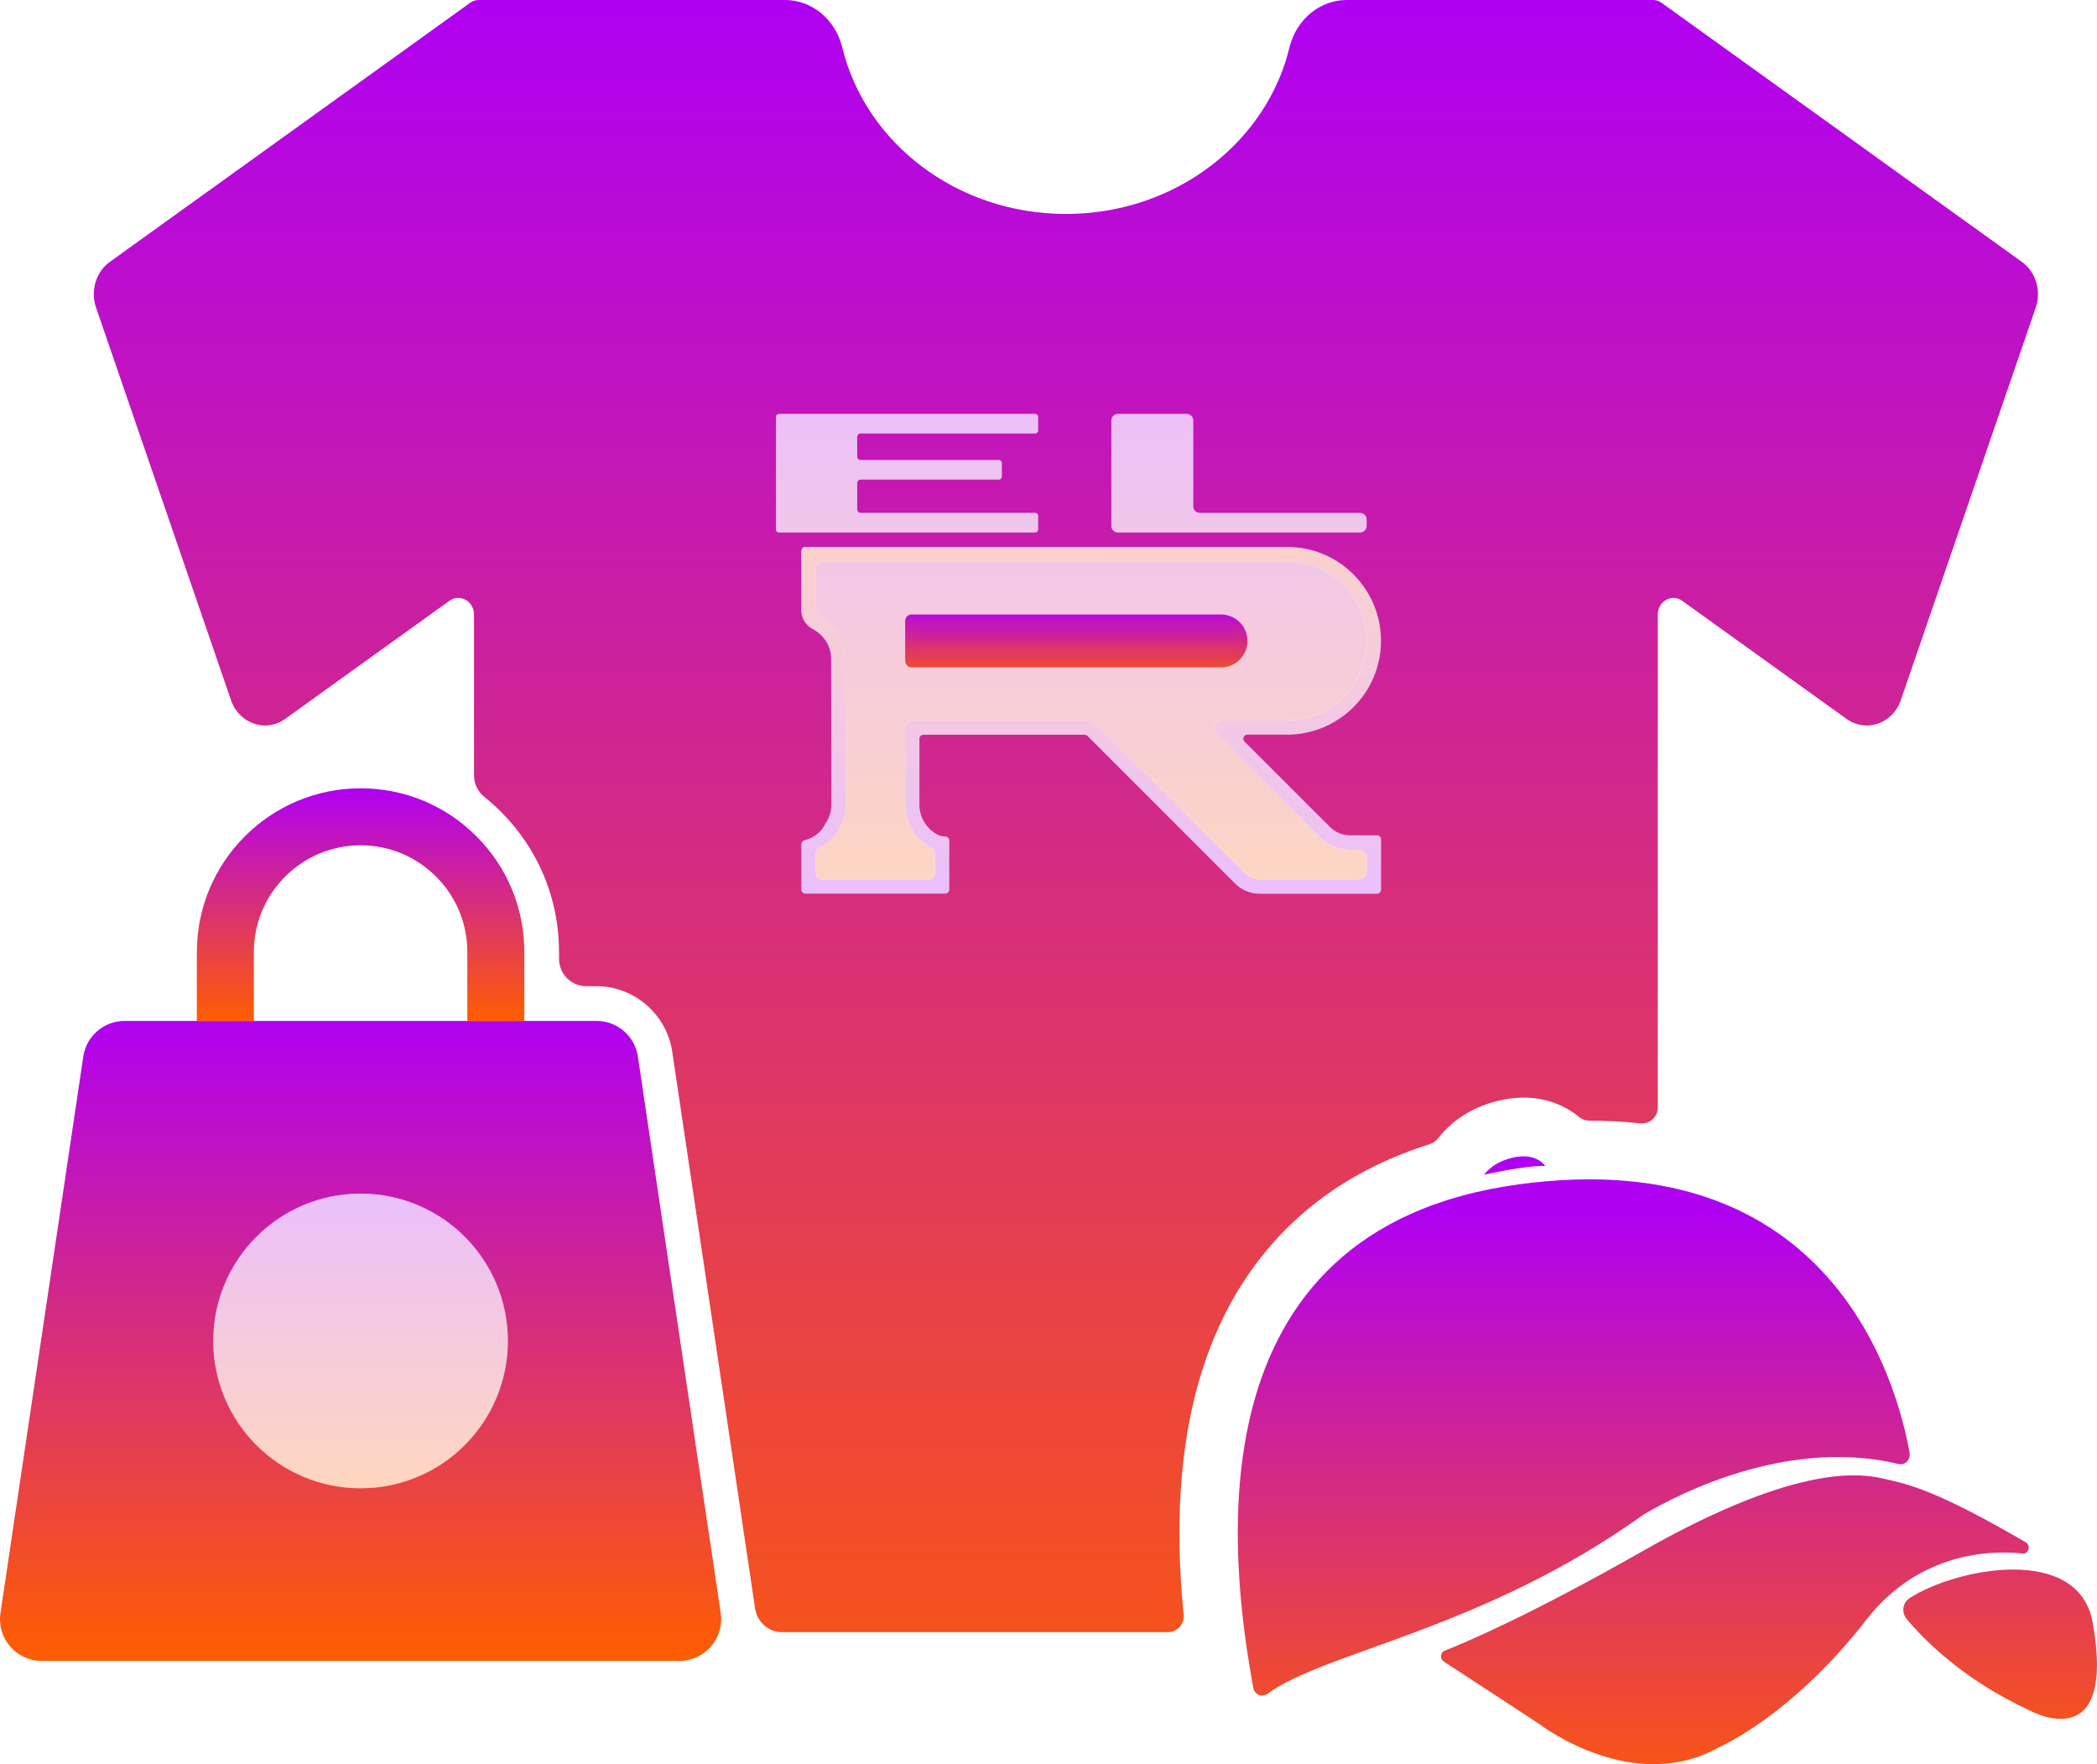 <?xml version="1.0" encoding="UTF-8"?>
<svg id="Layer_2" data-name="Layer 2" xmlns="http://www.w3.org/2000/svg" xmlns:xlink="http://www.w3.org/1999/xlink" viewBox="0 0 457.97 385.29">
  <defs>
    <style>
      .cls-1 {
        fill: url(#linear-gradient-2);
      }

      .cls-2 {
        fill: url(#linear-gradient-14);
      }

      .cls-3 {
        fill: url(#linear-gradient-6);
      }

      .cls-4 {
        fill: url(#linear-gradient-11);
      }

      .cls-5 {
        fill: url(#linear-gradient-10);
      }

      .cls-6 {
        fill: url(#linear-gradient-5);
      }

      .cls-7 {
        fill: url(#linear-gradient-9);
      }

      .cls-7, .cls-8 {
        opacity: .25;
      }

      .cls-9 {
        fill: url(#linear-gradient-7);
      }

      .cls-10 {
        fill: url(#linear-gradient-3);
      }

      .cls-11 {
        fill: url(#linear-gradient);
      }

      .cls-12 {
        fill: url(#linear-gradient-4);
      }

      .cls-13 {
        fill: url(#linear-gradient-8);
      }

      .cls-14 {
        fill: url(#linear-gradient-12);
      }

      .cls-15 {
        fill: url(#linear-gradient-13);
      }
    </style>
    <linearGradient id="linear-gradient" x1="235.05" y1="134.2" x2="235.05" y2="147.3" gradientUnits="userSpaceOnUse">
      <stop offset="0" stop-color="#b000f2"/>
      <stop offset="1" stop-color="#ff5d00"/>
    </linearGradient>
    <linearGradient id="linear-gradient-2" x1="232.78" y1=".56" x2="232.78" y2="404.02" xlink:href="#linear-gradient"/>
    <linearGradient id="linear-gradient-3" x1="75.38" y1="264.94" x2="75.38" y2="394.2" gradientTransform="translate(419.08) rotate(-180) scale(1 -1)" xlink:href="#linear-gradient"/>
    <linearGradient id="linear-gradient-4" x1="40.2" y1="265.26" x2="40.2" y2="398.92" gradientTransform="translate(419.08) rotate(-180) scale(1 -1)" xlink:href="#linear-gradient"/>
    <linearGradient id="linear-gradient-5" x1="-17.74" y1="276.6" x2="-17.74" y2="390.29" gradientTransform="translate(419.08) rotate(-180) scale(1 -1)" xlink:href="#linear-gradient"/>
    <linearGradient id="linear-gradient-6" x1="88.28" y1="265.14" x2="88.28" y2="396.38" gradientTransform="translate(419.08) rotate(-180) scale(1 -1)" xlink:href="#linear-gradient"/>
    <linearGradient id="linear-gradient-7" x1="78.75" y1="222.96" x2="78.75" y2="362.73" xlink:href="#linear-gradient"/>
    <linearGradient id="linear-gradient-8" x1="78.75" y1="172.16" x2="78.75" y2="222.96" xlink:href="#linear-gradient"/>
    <linearGradient id="linear-gradient-9" x1="78.75" y1="260.67" x2="78.75" y2="325.03" xlink:href="#linear-gradient"/>
    <linearGradient id="linear-gradient-10" x1="235.05" y1="83.08" x2="235.05" y2="199.18" xlink:href="#linear-gradient"/>
    <linearGradient id="linear-gradient-11" x1="238.31" y1="195.26" x2="238.31" y2="97.75" xlink:href="#linear-gradient"/>
    <linearGradient id="linear-gradient-12" x1="238.31" y1="83.08" x2="238.31" y2="199.18" xlink:href="#linear-gradient"/>
    <linearGradient id="linear-gradient-13" x1="198.11" y1="83.08" x2="198.11" y2="199.18" xlink:href="#linear-gradient"/>
    <linearGradient id="linear-gradient-14" x1="270.6" y1="83.08" x2="270.6" y2="199.18" xlink:href="#linear-gradient"/>
  </defs>
  <g id="Layer_1-2" data-name="Layer 1">
    <g>
      <path class="cls-11" d="m199.1,145.76c-.78,0-1.42-.64-1.42-1.42v-8.73c0-.78.64-1.42,1.42-1.42h67.55c3.2,0,5.79,2.6,5.79,5.79v.3c-.02.19-.03.39-.06.58-.02.1-.03.19-.06.28-.02.17-.07.33-.12.49,0,.04-.02.09-.04.13-.05.16-.11.31-.17.46-.19.44-.41.84-.7,1.21-.11.15-.23.28-.36.43-.06.06-.12.14-.19.2-.06.06-.14.13-.2.19-.14.13-.27.24-.43.36-.37.28-.78.51-1.21.7-.16.06-.31.12-.47.17-.04.02-.09.03-.13.04-.16.05-.32.1-.49.12-.09.02-.19.04-.28.06-.19.02-.38.05-.58.06h-67.85Z"/>
      <path class="cls-1" d="m441.56,57.19L362.9.63c-.56-.41-1.23-.63-1.91-.63h-66.89c-5.88,0-11,4.27-12.49,10.36-2.11,8.76-6.87,16.57-13.42,22.68-9.06,8.46-21.58,13.68-35.41,13.68-23.85,0-43.78-15.54-48.83-36.35-1.49-6.1-6.62-10.37-12.5-10.37h-66.88c-.67,0-1.34.22-1.92.63L23.99,57.19c-3.03,2.18-4.28,6.3-3.02,9.96l29.47,85.74c1.77,5.16,7.59,7.18,11.85,4.11l35.88-25.8c2.28-1.63,5.35.11,5.35,3.04v35.13c0,1.84.86,3.55,2.29,4.7,1.25,1,2.44,2.06,3.58,3.2,8.19,8.17,12.7,19.06,12.7,30.64v1.51c0,3.29,2.67,5.96,5.96,5.96h2.24c8.2,0,15.29,6.12,16.51,14.23l18.09,121.54s0,.03,0,.06c.44,2.98,2.9,5.24,5.91,5.24h84.26c2.05,0,3.65-1.76,3.45-3.79-3.21-32.03,1.87-57.5,15.21-75.86,9.28-12.78,22.22-21.79,38.6-26.95.68-.21,1.28-.64,1.72-1.21,1.83-2.42,6.2-6.89,14.29-8.49,1.47-.28,2.94-.44,4.37-.44,5.17,0,9.28,1.85,12.18,4.25.62.52,1.42.78,2.23.78h.02c3.84,0,7.53.2,11.09.59,2.05.22,3.83-1.38,3.83-3.45v-107.63c0-2.94,3.07-4.68,5.33-3.04l35.9,25.8c4.26,3.07,10.07,1.05,11.85-4.11l29.47-85.74c1.25-3.67.02-7.78-3.03-9.96Zm-198.84,34.64c0-.78.64-1.42,1.42-1.42h15.03c.79,0,1.43.64,1.43,1.42v18.77c0,.78.64,1.42,1.42,1.42h35.01c.79,0,1.43.64,1.43,1.43v1.41c0,.79-.64,1.43-1.43,1.43h-52.9c-.79,0-1.42-.64-1.42-1.43v-23.04Zm-72.63,24.47c-.34,0-.61-.28-.61-.61v-24.69c0-.33.27-.6.61-.6h56c.35,0,.63.28.63.62v3.02c0,.34-.28.62-.63.62h-38.14c-.4,0-.74.33-.74.73v4.35c0,.4.33.73.74.73h30.22c.34,0,.62.28.62.63v3.02c0,.35-.28.62-.62.62h-30.22c-.4,0-.74.32-.74.73v5.82c0,.4.33.73.74.73h38.14c.35,0,.63.28.63.63v3.02c0,.34-.28.62-.63.62h-56Zm101.69,45.65l18.68,18.67c1.15,1.15,2.74,1.81,4.37,1.81h5.9c.49,0,.87.39.87.87v11.01c0,.49-.39.87-.87.87h-25.67c-1.96,0-3.88-.79-5.27-2.18l-32.29-32.29c-.16-.16-.38-.25-.62-.25h-35.22c-.49,0-.87.39-.87.87v14.45c0,.73.11,1.47.33,2.18.22.7.55,1.37.96,1.97.65.94,1.52,1.72,2.52,2.27l.32.18c.38.2,1.04.29,1.57.32.45.03.81.41.81.87v10.71c0,.49-.39.87-.87.87h-30.55c-.48,0-.87-.39-.87-.87v-9.9c0-.39.26-.74.63-.83,1.14-.3,3.52-1.21,4.59-3.63l.09-.12c.81-1.19,1.26-2.64,1.25-4.13l-.05-31.81c0-.72-.11-1.44-.33-2.14-.21-.69-.53-1.34-.95-1.93-.68-.97-1.58-1.77-2.61-2.34l-.23-.13c-1.47-.79-2.4-2.35-2.4-4.04v-12.95c0-.48.39-.87.87-.87h105.23c5.47,0,10.62,2.13,14.49,6,2.14,2.15,3.82,4.8,4.83,7.65.78,2.2,1.17,4.5,1.17,6.84s-.39,4.63-1.17,6.83c-2.89,8.17-10.66,13.66-19.32,13.66h-8.71c-.77,0-1.17.94-.61,1.49Z"/>
      <g>
        <path class="cls-10" d="m276.81,369.92c12.38-9.18,46.98-13.99,81.86-38.96.04-.03.07-.05.11-.07,2.96-1.79,29.29-17.61,55.85-11.15,1.4.34,2.68-.95,2.41-2.44-2.61-14.77-16.71-68-85.34-58.65-72.41,9.86-63.04,82.17-58,109.93.27,1.51,1.92,2.21,3.1,1.33Z"/>
        <path class="cls-12" d="m315.28,362.85l20.85,13.63s.05.03.07.05c.94.71,20.59,15.36,39.06,5.15.02-.01.05-.02.07-.04.84-.37,16.25-7.29,32.24-27.87,10.4-13.39,24.69-15.5,34.15-14.5,1.33.14,1.87-1.76.7-2.45-19.67-11.43-25.51-12.62-30.7-13.81-4.32-.99-17.91-4.19-52.83,15.66-24.22,13.77-38.17,19.77-43.4,21.83-.96.38-1.08,1.76-.21,2.33Z"/>
        <path class="cls-6" d="m417,349.04c-1.48.96-1.77,3.11-.63,4.5,3.54,4.27,12.14,13.18,26.69,19.91,0,0,19.27,10.92,13.98-19.05-3.05-17.28-29.9-11.93-40.05-5.36Z"/>
        <path class="cls-3" d="m324.13,256.55s9.2-2.1,13.34-1.91c0,0-1.8-2.87-6.67-1.91-4.87.96-6.67,3.82-6.67,3.82Z"/>
      </g>
      <g>
        <path class="cls-9" d="m157.4,352.27l-18.09-121.53c-.67-4.47-4.5-7.78-9.01-7.78H27.21c-4.52,0-8.36,3.31-9.02,7.78L.1,352.27c-.82,5.51,3.44,10.46,9.01,10.46h139.26c5.57,0,9.84-4.95,9.02-10.46Zm-55.9-36.66c-5.82,5.82-13.87,9.42-22.75,9.42s-16.93-3.6-22.75-9.42c-5.83-5.83-9.43-13.88-9.43-22.76,0-17.77,14.41-32.18,32.18-32.18,8.89,0,16.93,3.6,22.75,9.42,5.82,5.82,9.42,13.87,9.42,22.75s-3.6,16.93-9.42,22.76Z"/>
        <path class="cls-13" d="m114.51,207.92v15.04h-12.45v-15.04c0-6.23-2.43-12.09-6.83-16.48-4.4-4.4-10.25-6.83-16.48-6.83-12.86,0-23.31,10.46-23.31,23.31v15.04h-12.45v-15.04c0-19.72,16.04-35.76,35.76-35.76,9.56,0,18.54,3.72,25.29,10.47,6.75,6.74,10.47,15.73,10.47,25.29Z"/>
        <path class="cls-7" d="m110.93,292.84c0,8.89-3.6,16.93-9.42,22.76-5.82,5.82-13.87,9.42-22.75,9.42s-16.93-3.6-22.75-9.42c-5.83-5.83-9.43-13.88-9.43-22.76,0-17.77,14.41-32.18,32.18-32.18,8.89,0,16.93,3.6,22.75,9.42,5.82,5.82,9.42,13.87,9.42,22.75Z"/>
      </g>
      <g class="cls-8">
        <path class="cls-5" d="m266.64,134.18h-67.55c-.78,0-1.42.64-1.42,1.42v8.73c0,.79.64,1.42,1.42,1.42h67.85c.2-.02.39-.04.58-.06.1-.02.19-.03.28-.06.17-.02.33-.07.49-.12.04,0,.09-.02.13-.04.16-.05.31-.11.47-.17.43-.19.83-.42,1.21-.7.15-.11.29-.23.43-.36.06-.06.14-.12.2-.19.06-.06.13-.14.19-.2.13-.15.25-.28.36-.43.28-.37.51-.78.7-1.21.06-.15.12-.3.17-.46.02-.04.03-.09.04-.13.05-.16.1-.32.12-.49.02-.09.04-.19.06-.28.03-.19.05-.39.06-.58v-.3c0-3.2-2.59-5.79-5.79-5.79Zm2.66,5.92c0,.11-.02.21-.02.24l-.05.2s-.02.11-.04.15l-.03.13c-.02.06-.04.11-.07.19-.09.19-.19.37-.32.55-.05.06-.1.11-.15.17l-.11.13-.1.08c-.06.05-.11.11-.19.15-.16.13-.34.23-.58.33-.05.02-.1.04-.15.06l-.11.03c-.06.02-.11.03-.17.05l-.16.02c-.1.02-.19.03-.27.03h-65.11c-.49,0-.87-.39-.87-.87v-3.58c0-.48.39-.87.87-.87h66.77c.49,0,.87.39.87.87v1.92Zm-2.67-5.92h-67.55c-.78,0-1.42.64-1.42,1.42v8.73c0,.79.64,1.42,1.42,1.42h67.85c.2-.02.39-.04.58-.06.1-.02.19-.03.28-.06.17-.02.33-.07.49-.12.04,0,.09-.02.13-.04.16-.05.31-.11.47-.17.43-.19.83-.42,1.21-.7.15-.11.29-.23.43-.36.06-.06.14-.12.2-.19.06-.06.13-.14.19-.2.13-.15.25-.28.36-.43.28-.37.51-.78.7-1.21.06-.15.12-.3.17-.46.02-.04.03-.09.04-.13.05-.16.1-.32.12-.49.02-.09.04-.19.06-.28.03-.19.05-.39.06-.58v-.3c0-3.2-2.59-5.79-5.79-5.79Zm2.66,5.92c0,.11-.02.21-.02.24l-.05.2s-.02.11-.04.15l-.03.13c-.02.06-.04.11-.07.19-.09.19-.19.37-.32.55-.05.06-.1.11-.15.17l-.11.13-.1.08c-.06.05-.11.11-.19.15-.16.13-.34.23-.58.33-.05.02-.1.04-.15.06l-.11.03c-.06.02-.11.03-.17.05l-.16.02c-.1.02-.19.03-.27.03h-65.11c-.49,0-.87-.39-.87-.87v-3.58c0-.48.39-.87.87-.87h66.77c.49,0,.87.39.87.87v1.92Zm-2.67-5.92h-67.55c-.78,0-1.42.64-1.42,1.42v8.73c0,.79.64,1.42,1.42,1.42h67.85c.2-.02.39-.04.58-.06.1-.02.19-.03.28-.06.17-.02.33-.07.49-.12.04,0,.09-.02.13-.04.16-.05.31-.11.47-.17.43-.19.83-.42,1.21-.7.15-.11.29-.23.43-.36.06-.06.14-.12.2-.19.06-.06.13-.14.19-.2.13-.15.25-.28.36-.43.28-.37.51-.78.7-1.21.06-.15.12-.3.17-.46.02-.04.03-.09.04-.13.05-.16.1-.32.12-.49.02-.09.04-.19.06-.28.03-.19.05-.39.06-.58v-.3c0-3.2-2.59-5.79-5.79-5.79Zm2.66,5.92c0,.11-.02.21-.02.24l-.05.2s-.02.11-.04.15l-.03.13c-.02.06-.04.11-.07.19-.09.19-.19.37-.32.55-.05.06-.1.11-.15.17l-.11.13-.1.08c-.06.05-.11.11-.19.15-.16.13-.34.23-.58.33-.05.02-.1.04-.15.06l-.11.03c-.06.02-.11.03-.17.05l-.16.02c-.1.02-.19.03-.27.03h-65.11c-.49,0-.87-.39-.87-.87v-3.58c0-.48.39-.87.87-.87h66.77c.49,0,.87.39.87.87v1.92Zm-2.67-5.92h-67.55c-.78,0-1.42.64-1.42,1.42v8.73c0,.79.64,1.42,1.42,1.42h67.85c.2-.02.39-.04.58-.06.1-.02.19-.03.28-.06.17-.02.33-.07.49-.12.04,0,.09-.02.13-.04.16-.05.31-.11.47-.17.43-.19.83-.42,1.21-.7.15-.11.29-.23.43-.36.06-.06.14-.12.2-.19.06-.06.13-.14.19-.2.13-.15.25-.28.36-.43.28-.37.51-.78.7-1.21.06-.15.12-.3.17-.46.02-.04.03-.09.04-.13.05-.16.1-.32.12-.49.02-.09.04-.19.06-.28.03-.19.05-.39.06-.58v-.3c0-3.2-2.59-5.79-5.79-5.79Zm2.66,5.92c0,.11-.02.21-.02.24l-.05.2s-.02.11-.04.15l-.03.13c-.02.06-.04.11-.07.19-.09.19-.19.37-.32.55-.05.06-.1.11-.15.17l-.11.13-.1.08c-.06.05-.11.11-.19.15-.16.13-.34.23-.58.33-.05.02-.1.04-.15.06l-.11.03c-.06.02-.11.03-.17.05l-.16.02c-.1.02-.19.03-.27.03h-65.11c-.49,0-.87-.39-.87-.87v-3.58c0-.48.39-.87.87-.87h66.77c.49,0,.87.39.87.87v1.92Zm-2.67-5.92h-67.55c-.78,0-1.42.64-1.42,1.42v8.73c0,.79.64,1.42,1.42,1.42h67.85c.2-.02.39-.04.58-.06.1-.02.19-.03.28-.06.17-.02.33-.07.49-.12.04,0,.09-.02.13-.04.16-.05.31-.11.47-.17.43-.19.83-.42,1.21-.7.15-.11.29-.23.43-.36.06-.06.14-.12.2-.19.06-.06.13-.14.19-.2.13-.15.25-.28.36-.43.28-.37.51-.78.7-1.21.06-.15.12-.3.17-.46.02-.04.03-.09.04-.13.05-.16.1-.32.12-.49.02-.09.04-.19.06-.28.03-.19.05-.39.06-.58v-.3c0-3.2-2.59-5.79-5.79-5.79Zm2.66,5.92c0,.11-.02.21-.02.24l-.05.2s-.02.11-.04.15l-.03.13c-.02.06-.04.11-.07.19-.09.19-.19.37-.32.55-.05.06-.1.11-.15.17l-.11.13-.1.08c-.06.05-.11.11-.19.15-.16.13-.34.23-.58.33-.05.02-.1.04-.15.06l-.11.03c-.06.02-.11.03-.17.05l-.16.02c-.1.02-.19.03-.27.03h-65.11c-.49,0-.87-.39-.87-.87v-3.58c0-.48.39-.87.87-.87h66.77c.49,0,.87.39.87.87v1.92Z"/>
        <path class="cls-4" d="m300.73,182.43h-5.9c-1.63,0-3.22-.66-4.37-1.81l-18.68-18.67c-.55-.55-.15-1.49.61-1.49h8.71c8.67,0,16.43-5.49,19.32-13.66.78-2.2,1.17-4.49,1.17-6.83s-.39-4.64-1.17-6.84c-1.01-2.86-2.69-5.5-4.83-7.65-3.87-3.87-9.02-6-14.49-6h-105.23c-.48,0-.87.39-.87.87v12.95c0,1.69.92,3.24,2.4,4.04l.23.13c1.03.57,1.93,1.37,2.61,2.34.41.59.74,1.25.95,1.93.23.7.33,1.42.33,2.14l.05,31.81c0,1.49-.45,2.94-1.25,4.13l-.09.12c-1.07,2.43-3.45,3.33-4.59,3.63-.37.1-.63.44-.63.83v9.9c0,.49.39.87.87.87h30.55c.49,0,.87-.39.87-.87v-10.71c0-.46-.36-.84-.81-.87-.53-.03-1.19-.12-1.57-.32l-.32-.18c-1-.55-1.87-1.34-2.52-2.27-.41-.61-.74-1.28-.96-1.97-.22-.71-.33-1.46-.33-2.18v-14.45c0-.49.39-.87.87-.87h35.22c.23,0,.45.09.62.25l32.29,32.29c1.39,1.39,3.31,2.18,5.27,2.18h25.67c.49,0,.87-.39.87-.87v-11.01c0-.48-.39-.87-.87-.87Zm-2.25,7.78c0,1.03-.83,1.85-1.85,1.85h-21.56c-1.14,0-2.24-.46-3.06-1.27l-32.94-32.95c-.33-.32-.77-.5-1.23-.5h-38.43c-.95,0-1.73.77-1.73,1.73v16.72c0,1.06.16,2.1.47,3.1.32,1,.78,1.96,1.38,2.83.93,1.35,2.16,2.46,3.59,3.24l.31.17c.48.26.77.75.77,1.29v4.17c0,.81-.66,1.47-1.48,1.47h-23.09c-.82,0-1.47-.66-1.47-1.47v-4.15c0-.55.29-1.04.77-1.3.08-.04.17-.1.27-.15,1.45-.79,2.69-1.91,3.63-3.28l.05-.06c1.21-1.76,1.85-3.84,1.84-5.96l-.04-31.8c0-1.05-.17-2.09-.48-3.07-.32-.99-.78-1.93-1.38-2.78-.95-1.37-2.21-2.49-3.66-3.29l-.24-.14c-.48-.25-.77-.75-.77-1.29v-9.21c0-.83.66-1.49,1.49-1.49h101.49c4.8,0,9.14,1.94,12.28,5.08,1.8,1.81,3.22,4.03,4.09,6.49.64,1.81.99,3.76.99,5.79s-.35,3.97-.99,5.79c-2.38,6.75-8.82,11.58-16.38,11.58h-14.18c-1.54,0-2.31,1.86-1.22,2.95l22.54,22.54c1.75,1.74,4.11,2.73,6.58,2.73h1.8c1.03,0,1.85.83,1.85,1.85v2.8Z"/>
        <path class="cls-14" d="m296.62,185.55h-1.8c-2.47,0-4.83-.99-6.58-2.73l-22.54-22.54c-1.09-1.09-.32-2.95,1.22-2.95h14.18c7.56,0,14-4.83,16.38-11.58.64-1.81.99-3.75.99-5.79s-.35-3.98-.99-5.79c-.87-2.46-2.29-4.68-4.09-6.49-3.15-3.14-7.48-5.08-12.28-5.08h-101.49c-.83,0-1.49.66-1.49,1.49v9.21c0,.54.29,1.04.77,1.29l.24.14c1.45.79,2.7,1.92,3.66,3.29.6.85,1.06,1.8,1.38,2.78.31.99.48,2.02.48,3.07l.04,31.8c0,2.13-.64,4.21-1.84,5.96l-.05.06c-.94,1.37-2.18,2.49-3.63,3.28-.1.05-.19.11-.27.15-.48.26-.77.75-.77,1.3v4.15c0,.81.66,1.47,1.47,1.47h23.09c.82,0,1.48-.66,1.48-1.47v-4.17c0-.53-.29-1.03-.77-1.29l-.31-.17c-1.43-.78-2.66-1.89-3.59-3.24-.6-.87-1.06-1.83-1.38-2.83-.31-1-.47-2.04-.47-3.1v-16.72c0-.96.78-1.73,1.73-1.73h38.43c.46,0,.9.18,1.23.5l32.94,32.95c.82.81,1.92,1.27,3.06,1.27h21.56c1.03,0,1.85-.83,1.85-1.85v-2.8c0-1.03-.83-1.85-1.85-1.85Zm-97.53-39.79c-.78,0-1.42-.64-1.42-1.42v-8.73c0-.78.64-1.42,1.42-1.42h67.55c3.2,0,5.79,2.6,5.79,5.79v.3c-.02.19-.03.39-.06.58-.02.1-.03.19-.06.28-.02.17-.07.33-.12.49,0,.04-.02.09-.04.13-.05.16-.11.31-.17.46-.19.44-.41.84-.7,1.21-.11.15-.23.28-.36.43-.06.06-.12.14-.19.2-.06.06-.14.13-.2.19-.14.13-.27.24-.43.36-.37.28-.78.51-1.21.7-.16.06-.31.12-.47.17-.04.02-.09.03-.13.04-.16.05-.32.1-.49.12-.09.02-.19.04-.28.06-.19.02-.38.05-.58.06h-67.85Z"/>
        <g>
          <path class="cls-15" d="m187.22,95.4v4.35c0,.4.33.73.74.73h30.22c.34,0,.62.28.62.63v3.02c0,.35-.28.62-.62.62h-30.22c-.4,0-.74.32-.74.73v5.82c0,.4.33.73.74.73h38.14c.35,0,.63.28.63.63v3.02c0,.34-.28.62-.63.62h-56c-.34,0-.61-.28-.61-.61v-24.69c0-.33.27-.6.61-.6h56c.35,0,.63.28.63.62v3.02c0,.34-.28.62-.63.62h-38.14c-.4,0-.74.33-.74.73Z"/>
          <path class="cls-2" d="m298.48,113.46v1.41c0,.79-.64,1.43-1.43,1.43h-52.9c-.79,0-1.42-.64-1.42-1.43v-23.04c0-.78.64-1.42,1.42-1.42h15.03c.79,0,1.43.64,1.43,1.42v18.77c0,.78.64,1.42,1.42,1.42h35.01c.79,0,1.43.64,1.43,1.43Z"/>
        </g>
      </g>
    </g>
  </g>
</svg>
